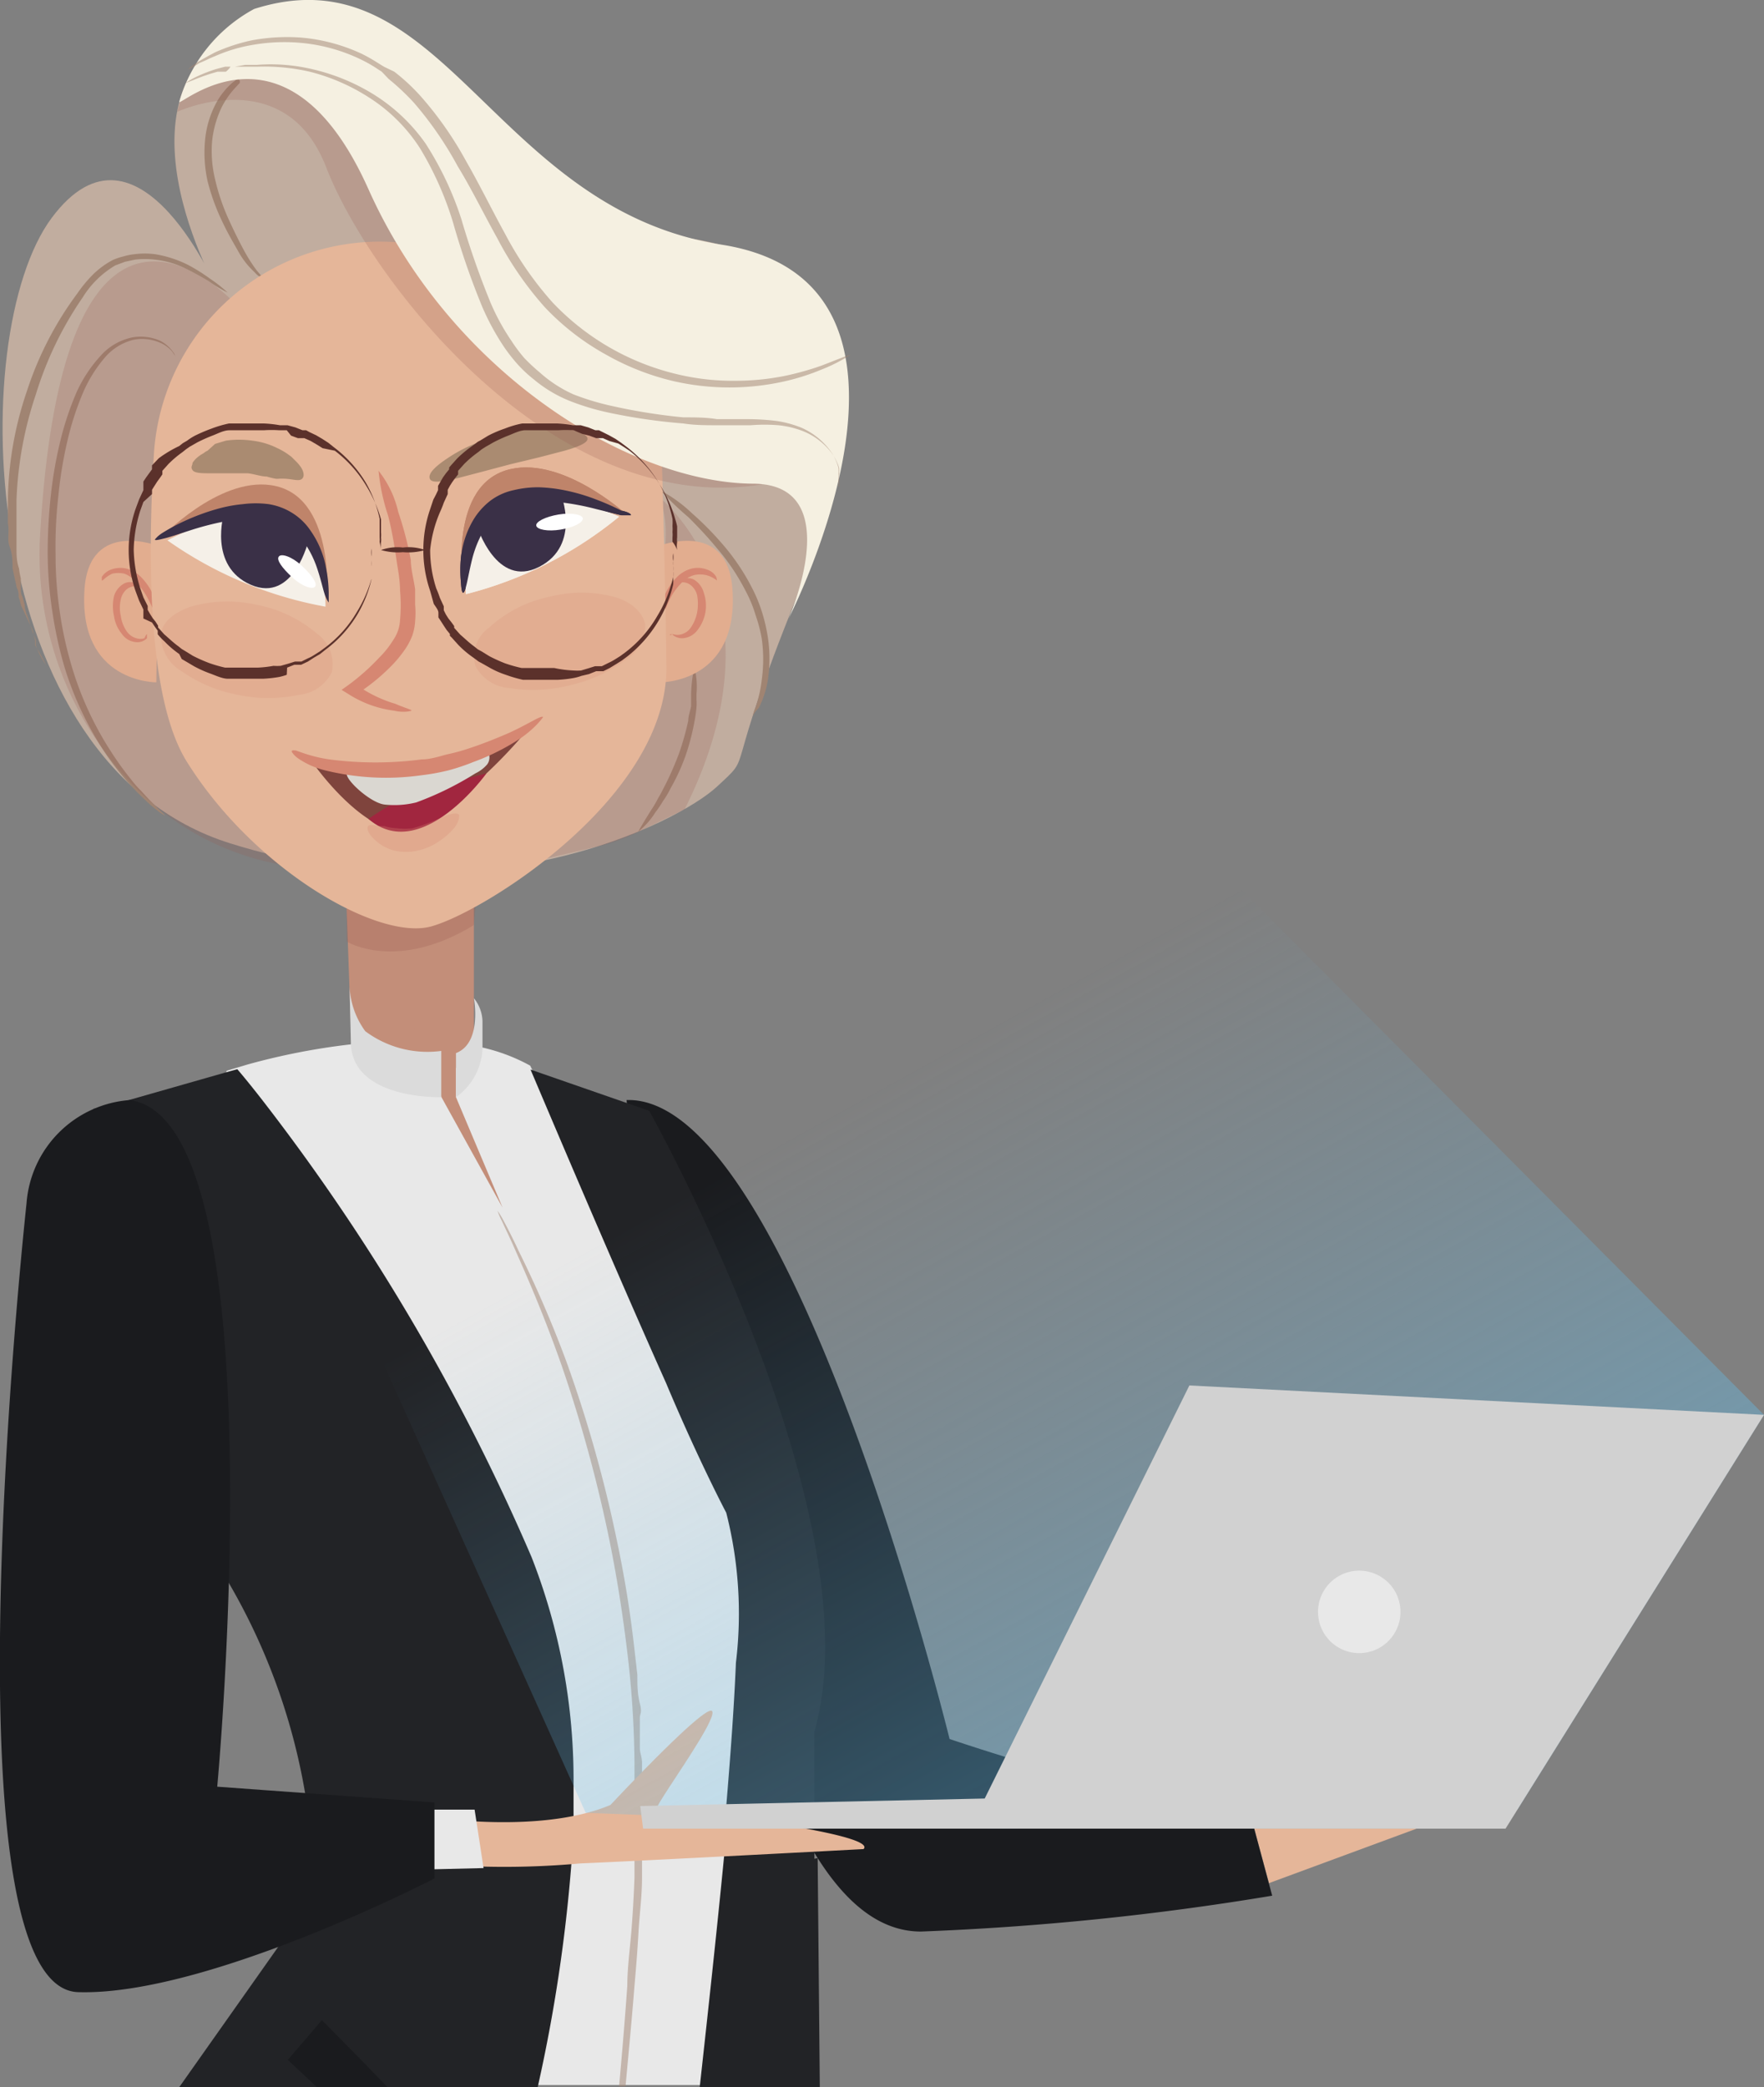 <svg xmlns="http://www.w3.org/2000/svg" xmlns:xlink="http://www.w3.org/1999/xlink" viewBox="0 0 49.21 58.21"><rect x="0" y="0" width="49.21" height="58.21" fill="#808080" stroke="none"/><defs><style>.cls-1{fill:#e5b699;}.cls-2{fill:#1a1b1e;}.cls-3{fill:#e8e8e8;}.cls-4{fill:#c38e79;}.cls-5,.cls-8{fill:#995e52;}.cls-19,.cls-5{opacity:0.28;}.cls-6{fill:#c1ad9f;}.cls-7{fill:#a08472;}.cls-8{opacity:0.22;}.cls-9{fill:#e2ad8f;}.cls-10{fill:#d68772;}.cls-11{fill:#7f443d;}.cls-12{fill:#a1263f;}.cls-13{fill:#dad7d1;}.cls-14{fill:#bf846a;}.cls-15{fill:#f5f0e8;}.cls-16{fill:#3a3047;}.cls-17{fill:#fff;}.cls-18{opacity:0.19;}.cls-20{fill:#aa8b71;}.cls-21{fill:#f5f0e1;}.cls-22{opacity:0.51;}.cls-23{fill:#222326;}.cls-24{fill:#dbdbdb;}.cls-25{opacity:0.55;fill:url(#Degradado_sin_nombre_21);}.cls-26{fill:#d1d1d1;}.cls-27{fill:#5b312b;}</style><linearGradient id="Degradado_sin_nombre_21" x1="39.96" y1="58.02" x2="24.62" y2="30.25" gradientUnits="userSpaceOnUse"><stop offset="0.09" stop-color="#61c2f2"/><stop offset="1" stop-color="#6bbae4" stop-opacity="0"/></linearGradient></defs><title>regularРесурс 9</title><g id="Слой_2" data-name="Слой 2"><g id="Objects"><polygon class="cls-1" points="35.4 52.52 39.52 51 34.99 51 35.4 52.52"/><path class="cls-2" d="M5.76,58.21c.3-.53.49-.83.49-.83a9.11,9.11,0,0,1,1.89-.06,13.11,13.11,0,0,1,2.11.31l.24,0a18.18,18.18,0,0,1,1.84.53Z"/><path class="cls-2" d="M17.48,30.68a58.06,58.06,0,0,0,1.59,9.65c1.29,5,2.88,13.54,6.62,13.54a77.45,77.45,0,0,0,9.8-1l-.58-2.16a65.05,65.05,0,0,1-8.42-2.21S22.09,30.53,17.48,30.68Z"/><path class="cls-3" d="M21.24,50.74h0v0l0,.2-.07.72-.69,6.49H10.37c0-.11.05-.24.08-.37s0-.1,0-.16c.28-1.24.65-3,.9-4.88.09-.71.17-1.44.22-2.14v0c0-.13,0-.26,0-.39a9.13,9.13,0,0,0-.56-4.38c-1-1.94-3.19-5.72-4.81-8.54L4.2,33.78l.93-1.72,1.2-2.2h0l.57-.17a18.67,18.67,0,0,1,2.86-.56s0,0,0,0a6.31,6.31,0,0,1,.76-.07,8.5,8.5,0,0,1,1.13,0,7,7,0,0,1,1,.08l.29,0,.21,0,.24.06a5.11,5.11,0,0,1,1.4.52.08.08,0,0,0,0,0l3.39,6.82,2.63,5.31.24,6.13.09,2.24Z"/><path class="cls-4" d="M9.67,25.34,9.8,29a.7.7,0,0,0,.66.67l2.76.14V25Z"/><path class="cls-5" d="M9.67,25.34v.92s1.39.86,3.55-.46l.09-1Z"/><path class="cls-6" d="M6.13,8.22s-3.49-6,1.13-7.7,7.2,5.37,12,6.13,5.18,4.55,3,9.92S21.09,20.93,20,21.94s-6.51,3.79-13.58,1.58S-1,9.36,1.44,6.08,6.13,8.22,6.13,8.22Z"/><path class="cls-7" d="M4.6,22.75s0,0-.14-.09a4.62,4.62,0,0,1-.37-.31l-.25-.24-.28-.3a8.29,8.29,0,0,1-.62-.8,9.18,9.18,0,0,1-1.13-2.37,11.29,11.29,0,0,1-.34-1.52,11.15,11.15,0,0,1-.14-1.66,14.85,14.85,0,0,1,.09-1.66,11.58,11.58,0,0,1,.27-1.53,8.42,8.42,0,0,1,.45-1.34,3.86,3.86,0,0,1,.66-1,1.62,1.62,0,0,1,.89-.52,1.35,1.35,0,0,1,.77.09,1,1,0,0,1,.37.32.41.41,0,0,1,.06.11v0l0,0L4.8,9.8a.92.92,0,0,0-.38-.26,1.24,1.24,0,0,0-.71-.06,1.54,1.54,0,0,0-.8.51,3.82,3.82,0,0,0-.61,1,8,8,0,0,0-.42,1.31,11.6,11.6,0,0,0-.25,1.51,12.6,12.6,0,0,0-.08,1.64,10.78,10.78,0,0,0,.12,1.63A10.54,10.54,0,0,0,2,18.58a9.11,9.11,0,0,0,1.07,2.34,8.59,8.59,0,0,0,.58.81,2.86,2.86,0,0,0,.27.31l.23.25.34.34C4.57,22.7,4.61,22.75,4.6,22.75Z"/><path class="cls-8" d="M6.55,8.46S1.8,3.23,1.12,14.9a9.2,9.2,0,0,0,2.42,6.81,7.59,7.59,0,0,0,4.58,2.45Z"/><path class="cls-7" d="M6.69,2.25s0,0,0,.06l-.12.13A2.39,2.39,0,0,0,6.18,3a2.87,2.87,0,0,0-.26.91A3.31,3.31,0,0,0,6,5a5.89,5.89,0,0,0,.38,1.12c.15.33.3.63.43.87a4.53,4.53,0,0,0,.35.55c.1.12.16.18.15.19s-.09,0-.21-.14a2.27,2.27,0,0,1-.42-.52c-.14-.25-.31-.53-.47-.87a6,6,0,0,1-.42-1.15,3.71,3.71,0,0,1-.06-1.23,2.71,2.71,0,0,1,.33-1,2.06,2.06,0,0,1,.43-.52l.15-.11Z"/><path class="cls-7" d="M21,20s0-.1.08-.28a3.64,3.64,0,0,0,.17-.76,4.12,4.12,0,0,0,0-1.15,4.16,4.16,0,0,0-.17-.65,3.61,3.61,0,0,0-.28-.68A6,6,0,0,0,20,15.29c-.28-.34-.55-.62-.79-.86a8.45,8.45,0,0,1-.78-.75,4,4,0,0,1,.88.64,8.48,8.48,0,0,1,.84.85,6,6,0,0,1,.82,1.21,4.15,4.15,0,0,1,.29.7,4.86,4.86,0,0,1,.16.69,4,4,0,0,1,0,1.2,2.66,2.66,0,0,1-.25.77C21,19.91,21,20,21,20Z"/><path class="cls-7" d="M17.8,23.2s.14-.25.38-.63a2.84,2.84,0,0,0,.18-.31c.07-.11.13-.24.2-.37a9,9,0,0,0,.38-.87,7.62,7.62,0,0,0,.26-.92c0-.14.06-.28.08-.41l0-.18,0-.18a4,4,0,0,1,.09-.72,2.18,2.18,0,0,1,.06.74s0,.11,0,.17a1.36,1.36,0,0,1,0,.2,3.53,3.53,0,0,1-.06.42,6.39,6.39,0,0,1-.25.95,5.66,5.66,0,0,1-.41.89,2.58,2.58,0,0,1-.22.37,2.77,2.77,0,0,1-.21.31A2.14,2.14,0,0,1,17.8,23.2Z"/><path class="cls-7" d="M1.28,18.54A2.24,2.24,0,0,1,1,18l0-.07,0-.08-.07-.16c0-.11-.08-.24-.14-.37S.64,17,.59,16.89a2.17,2.17,0,0,0-.07-.24c0-.08,0-.17-.05-.25l-.06-.27-.06-.28c0-.19,0-.39-.08-.6s0-.43-.05-.65v-.69a9.8,9.8,0,0,1,.53-3A9.45,9.45,0,0,1,2.16,8.18a3.75,3.75,0,0,1,.44-.53,2.34,2.34,0,0,1,.55-.4,1.76,1.76,0,0,1,.3-.1,1.59,1.59,0,0,1,.3-.06,2.22,2.22,0,0,1,.58,0,3.21,3.21,0,0,1,.92.3,5.22,5.22,0,0,1,.62.39,3.71,3.71,0,0,1,.48.38,3.71,3.71,0,0,1-.53-.32c-.17-.1-.37-.22-.62-.34a2.58,2.58,0,0,0-.89-.26,2.41,2.41,0,0,0-.54,0l-.28.06-.27.1a2.65,2.65,0,0,0-.91.89A9.84,9.84,0,0,0,1,11a10.36,10.36,0,0,0-.54,2.95c0,.23,0,.46,0,.67s0,.44,0,.64,0,.4.07.59a2.33,2.33,0,0,0,.05.28c0,.09,0,.18,0,.27s0,.17.05.25l.06.23c0,.16.08.3.12.44l.12.37.05.16,0,.08,0,.07A5.81,5.81,0,0,1,1.28,18.54Z"/><path class="cls-8" d="M18.38,13.86s3.66,2.84.72,8.71l-1.35.66a5.86,5.86,0,0,1-1,.36L15,24S19.55,16.31,18.38,13.86Z"/><path class="cls-9" d="M4.42,15.23s-1.91-.76-2.06,1.17c-.2,2.65,2,2.63,2,2.63Z"/><path class="cls-10" d="M2.84,16.19s0,0,0-.1a.53.53,0,0,1,.22-.19.76.76,0,0,1,.43-.05.89.89,0,0,1,.46.26,1.72,1.72,0,0,1,.29.41,2,2,0,0,1,.14.38c0,.23,0,.38,0,.38s0-.14-.13-.33a3.57,3.57,0,0,0-.17-.34,1.73,1.73,0,0,0-.27-.35A.74.74,0,0,0,3.47,16a.78.78,0,0,0-.34,0C2.94,16.09,2.86,16.21,2.84,16.19Z"/><path class="cls-10" d="M4.1,17.69s0,0,0,.11a.37.37,0,0,1-.29.11.53.53,0,0,1-.41-.23,1,1,0,0,1-.22-.5,1.26,1.26,0,0,1,0-.55.59.59,0,0,1,.29-.36.35.35,0,0,1,.31,0c.07,0,.09.06.09.08H3.76a.4.4,0,0,0-.22.08.51.51,0,0,0-.17.29,1,1,0,0,0,0,.46,1,1,0,0,0,.16.42.49.49,0,0,0,.27.2.38.38,0,0,0,.23,0S4.08,17.68,4.1,17.69Z"/><path class="cls-9" d="M18.37,15.23s1.91-.76,2.06,1.17c.21,2.65-2,2.63-2,2.63Z"/><path class="cls-10" d="M20,16.19s-.11-.1-.3-.15a.77.77,0,0,0-.34,0,.79.79,0,0,0-.35.22,1.73,1.73,0,0,0-.27.35,3.26,3.26,0,0,0-.16.34c-.08.19-.1.33-.13.33s-.06-.15,0-.38a1.43,1.43,0,0,1,.13-.38,1.72,1.72,0,0,1,.29-.41.89.89,0,0,1,.46-.26.73.73,0,0,1,.43.05.43.43,0,0,1,.22.19C20,16.15,20,16.19,20,16.19Z"/><path class="cls-10" d="M18.7,17.69s0,0,.09,0a.36.36,0,0,0,.22,0,.46.46,0,0,0,.27-.2,1.13,1.13,0,0,0,.17-.42,1.4,1.4,0,0,0,0-.46.52.52,0,0,0-.18-.29.37.37,0,0,0-.22-.08h-.1s0-.05.08-.08a.38.38,0,0,1,.32,0,.61.61,0,0,1,.28.36,1.13,1.13,0,0,1,.05.55,1.14,1.14,0,0,1-.22.5.56.56,0,0,1-.41.23.4.4,0,0,1-.3-.11C18.68,17.74,18.68,17.69,18.7,17.69Z"/><path class="cls-1" d="M11.61,6.82a6.32,6.32,0,0,0-7.32,5.9c-.18,3-.15,6.81.92,8.52,1.87,3,5.32,5,6.81,4.6s6.61-3.62,6.57-7.24-.22-8.69-.22-8.69A16.37,16.37,0,0,0,11.61,6.82Z"/><path class="cls-11" d="M8.79,21.36s1.66,2.33,2.87,1.71a13.74,13.74,0,0,0,2.89-2.52S11.28,22.09,8.79,21.36Z"/><path class="cls-12" d="M10.28,22.84a7.15,7.15,0,0,1,1.38-.76c.56-.17,1.91-.51,1.91-.51S11.75,24.11,10.28,22.84Z"/><path class="cls-13" d="M9.8,21.53c-.47-.07.47.87.94.91a2.54,2.54,0,0,0,.87-.06,8.7,8.7,0,0,0,1.65-.81,1,1,0,0,0,.33-.25.33.33,0,0,0,0-.39A10.29,10.29,0,0,1,9.8,21.53Z"/><path class="cls-10" d="M15.15,20s-.25.38-.85.73a6.19,6.19,0,0,1-1.09.52,6,6,0,0,1-.68.23,6,6,0,0,1-.76.14,7.09,7.09,0,0,1-2.68-.13,2.28,2.28,0,0,1-.76-.33A.66.66,0,0,1,8.16,21s-.05-.06,0-.07,0,0,.09,0l.2.07a4,4,0,0,0,.74.18,9.89,9.89,0,0,0,2.57,0c.24,0,.48-.08.71-.14a5.56,5.56,0,0,0,.65-.18c.42-.14.78-.29,1.08-.42C14.77,20.18,15.1,19.94,15.15,20Z"/><path class="cls-14" d="M12.92,16.32s-.44-2.86,1.34-3.24c1.45-.32,3.16,1.22,3.16,1.22S13.19,11.94,12.92,16.32Z"/><path class="cls-15" d="M13,16.57s-.43-4.18,4.27-2.16A11,11,0,0,1,13,16.57Z"/><path class="cls-16" d="M17.6,14.37s-.11,0-.27,0l-.69-.17a7.15,7.15,0,0,0-1-.19,3.63,3.63,0,0,0-.58,0,2.54,2.54,0,0,0-.61.07,1.29,1.29,0,0,0-.52.23,1.75,1.75,0,0,0-.38.39,3.11,3.11,0,0,0-.38.9c-.07.28-.11.51-.15.68s-.07.25-.1.25-.05-.1-.06-.27a3.69,3.69,0,0,1,0-.72,2.59,2.59,0,0,1,.35-1.05,1.94,1.94,0,0,1,.45-.51,1.65,1.65,0,0,1,.67-.31,2.92,2.92,0,0,1,.71-.08,4.32,4.32,0,0,1,.64.07,5.36,5.36,0,0,1,1,.29,6.48,6.48,0,0,1,.65.29C17.53,14.28,17.61,14.34,17.6,14.37Z"/><path class="cls-16" d="M13.31,14.68s.54,1.74,1.73,1.13.6-2.05.6-2.05S13.71,13.6,13.31,14.68Z"/><path class="cls-17" d="M16.26,14.46c0,.12-.26.25-.62.31s-.66,0-.68-.11.26-.25.62-.31S16.25,14.35,16.26,14.46Z"/><path class="cls-14" d="M12.92,16.32s-.44-2.86,1.34-3.24c1.45-.32,3.16,1.22,3.16,1.22S13.19,11.94,12.92,16.32Z"/><path class="cls-15" d="M13,16.57s-.43-4.18,4.27-2.16A11,11,0,0,1,13,16.57Z"/><path class="cls-16" d="M17.6,14.37s-.11,0-.27,0l-.69-.17a7.15,7.15,0,0,0-1-.19,3.63,3.63,0,0,0-.58,0,2.54,2.54,0,0,0-.61.07,1.29,1.29,0,0,0-.52.23,1.75,1.75,0,0,0-.38.39,3.11,3.11,0,0,0-.38.9c-.07.28-.11.51-.15.68s-.07.25-.1.25-.05-.1-.06-.27a3.69,3.69,0,0,1,0-.72,2.59,2.59,0,0,1,.35-1.05,1.94,1.94,0,0,1,.45-.51,1.65,1.65,0,0,1,.67-.31,2.92,2.92,0,0,1,.71-.08,4.32,4.32,0,0,1,.64.07,5.36,5.36,0,0,1,1,.29,6.48,6.48,0,0,1,.65.29C17.53,14.28,17.61,14.34,17.6,14.37Z"/><path class="cls-16" d="M13.31,14.68s.54,1.74,1.73,1.13.6-2.05.6-2.05S13.71,13.6,13.31,14.68Z"/><path class="cls-17" d="M16.26,14.46c0,.12-.26.25-.62.31s-.66,0-.68-.11.26-.25.62-.31S16.25,14.35,16.26,14.46Z"/><path class="cls-14" d="M9.12,16.67s.24-2.89-1.57-3.14C6.08,13.32,4.49,15,4.49,15S8.54,12.32,9.12,16.67Z"/><path class="cls-15" d="M9.08,16.92s.13-4.2-4.41-1.85A11.06,11.06,0,0,0,9.08,16.92Z"/><path class="cls-16" d="M4.32,15.05s.06-.09.2-.18a5.34,5.34,0,0,1,.63-.34,6.1,6.1,0,0,1,1-.36,3.93,3.93,0,0,1,.63-.11,2.83,2.83,0,0,1,.71,0,1.76,1.76,0,0,1,.7.27,1.69,1.69,0,0,1,.48.48,2.6,2.6,0,0,1,.42,1,3.8,3.8,0,0,1,.08.72c0,.17,0,.26,0,.27s-.07-.09-.12-.25-.1-.39-.19-.66a2.9,2.9,0,0,0-.45-.87,1.57,1.57,0,0,0-.4-.37,1.5,1.5,0,0,0-.54-.19,2.5,2.5,0,0,0-.61,0,3.68,3.68,0,0,0-.58.08,8.06,8.06,0,0,0-1,.26c-.28.09-.51.17-.67.21S4.33,15.08,4.32,15.05Z"/><path class="cls-16" d="M8.61,15.06S8.2,16.83,7,16.31s-.75-2-.75-2S8.14,14,8.61,15.06Z"/><path class="cls-17" d="M7.78,15.52c.07-.09.36,0,.64.26s.44.49.37.58-.36,0-.64-.26S7.7,15.61,7.78,15.52Z"/><path class="cls-10" d="M11.48,19.82s-.18.07-.49,0a3.07,3.07,0,0,1-1.25-.45l-.21-.13.21-.15a6.22,6.22,0,0,0,.84-.75,2.63,2.63,0,0,0,.39-.49,1.07,1.07,0,0,0,.19-.56,4.53,4.53,0,0,0,0-.82c0-.27-.05-.54-.09-.79-.07-.5-.16-1-.25-1.32a5.67,5.67,0,0,1-.26-1.23,2.86,2.86,0,0,1,.55,1.15,9.51,9.51,0,0,1,.35,1.34c0,.25.08.53.12.81l0,.43a2.46,2.46,0,0,1,0,.47,1.42,1.42,0,0,1-.08.4,1.92,1.92,0,0,1-.18.35,3.48,3.48,0,0,1-.45.54,5.51,5.51,0,0,1-.94.75v-.28a3.66,3.66,0,0,0,1.1.54C11.31,19.75,11.48,19.79,11.48,19.82Z"/><g class="cls-18"><path class="cls-10" d="M18,17.41a1.16,1.16,0,0,1-.56,1,4.07,4.07,0,0,1-1.54.7,4.13,4.13,0,0,1-1.69.08,1.16,1.16,0,0,1-.95-.62,1,1,0,0,1,.4-1.08,3.53,3.53,0,0,1,1.64-.84,3.6,3.6,0,0,1,1.85,0C17.6,16.78,17.92,17.06,18,17.41Z"/></g><g class="cls-18"><path class="cls-10" d="M9.26,18.74a1.14,1.14,0,0,1-.93.64,4.06,4.06,0,0,1-1.69,0,4,4,0,0,1-1.56-.65,1.16,1.16,0,0,1-.59-1c0-.35.34-.64.83-.81a3.66,3.66,0,0,1,1.85-.05,3.63,3.63,0,0,1,1.66.79A1.06,1.06,0,0,1,9.26,18.74Z"/></g><g class="cls-19"><path class="cls-10" d="M12.81,22.73c0,.06,0,.22-.2.43a2,2,0,0,1-.37.31,1.7,1.7,0,0,1-.58.25,1.39,1.39,0,0,1-.67,0,1.2,1.2,0,0,1-.48-.25c-.23-.19-.29-.36-.24-.43s.22,0,.45,0a1.43,1.43,0,0,0,.36.06,1.64,1.64,0,0,0,.43,0,5.09,5.09,0,0,0,.84-.32C12.58,22.69,12.76,22.65,12.81,22.73Z"/></g><path class="cls-20" d="M16.39,12.24c0,.11-.25.22-.64.33l-.69.18-.83.2-.83.22-.69.18c-.4.09-.67.13-.72,0s.12-.32.48-.56a4.11,4.11,0,0,1,.67-.37,6,6,0,0,1,.88-.3,5.46,5.46,0,0,1,.91-.16,3.84,3.84,0,0,1,.76,0C16.13,12,16.39,12.12,16.39,12.24Z"/><path class="cls-20" d="M8.43,13.35c-.09.09-.28,0-.54,0l-.1,0a.35.35,0,0,1-.11,0,2.1,2.1,0,0,1-.24-.06c-.16,0-.34-.07-.53-.09l-.55,0H5.9c-.27,0-.47,0-.53-.09s0-.12,0-.2a.75.75,0,0,1,.12-.14,1,1,0,0,1,.19-.13.41.41,0,0,1,.11-.07L6,12.38l.3-.09a2.56,2.56,0,0,1,.74,0,2.12,2.12,0,0,1,.7.21,1.87,1.87,0,0,1,.28.16l.11.08.1.1a1.14,1.14,0,0,1,.15.17.48.48,0,0,1,.08.16Q8.49,13.29,8.43,13.35Z"/><path class="cls-8" d="M4.94,3.12s3-1.4,4.15,1.52c1.19,3.13,6.33,9.82,12.17,8.87,0,0-10.42-13.76-15.81-11.26l-.31.19Z"/><path class="cls-21" d="M5,2.84C5,3,8,.18,10.28,5.28S17.54,13.46,21,13.49c2.67,0,1,3.76,1,3.76s4.81-9.34-1.83-10.42c-6.47-1-7.8-8.26-13.08-6.58A4.3,4.3,0,0,0,5,2.84Z"/><g class="cls-22"><path class="cls-7" d="M23.72,9.9l-.2.12a4.5,4.5,0,0,1-.61.29,6.21,6.21,0,0,1-1,.32,7,7,0,0,1-3.12,0,7.08,7.08,0,0,1-1.85-.72A7,7,0,0,1,15.2,8.57a9.44,9.44,0,0,1-1.33-1.93c-.39-.7-.73-1.4-1.1-2a9.93,9.93,0,0,0-1.21-1.76,6.54,6.54,0,0,0-.72-.68L10.65,2l-.2-.13a4,4,0,0,0-.4-.22A4.85,4.85,0,0,0,8.44,1.2a5.14,5.14,0,0,0-1.38.05,4.37,4.37,0,0,0-1,.29l-.19.08L5.7,1.7l-.14.06-.11.07a1,1,0,0,1-.21.11.86.86,0,0,1,.19-.15l.1-.07.14-.08.16-.09L6,1.46a5.1,5.1,0,0,1,1-.33,5.33,5.33,0,0,1,1.42-.08,5,5,0,0,1,1.67.45,4.23,4.23,0,0,1,.41.23l.21.13L11,2a5.51,5.51,0,0,1,.75.7A9.83,9.83,0,0,1,13,4.49c.38.66.72,1.36,1.1,2.05a9.48,9.48,0,0,0,1.31,1.89,7,7,0,0,0,3.45,2,6.69,6.69,0,0,0,1.67.19,7,7,0,0,0,1.38-.14,7.92,7.92,0,0,0,1-.28C23.43,10,23.71,9.88,23.72,9.9Z"/></g><g class="cls-22"><path class="cls-7" d="M23.41,13.59v-.07s0,0,0-.07v-.11s0-.08,0-.13a1.24,1.24,0,0,0,0-.16,1.44,1.44,0,0,0-.17-.36,1.86,1.86,0,0,0-.85-.67,2.63,2.63,0,0,0-.67-.16,4.8,4.8,0,0,0-.78,0H20c-.3,0-.62,0-.94-.05a16.14,16.14,0,0,1-2.07-.3,6.86,6.86,0,0,1-1.1-.33,3.7,3.7,0,0,1-1-.6,3.56,3.56,0,0,1-.45-.42,4.78,4.78,0,0,1-.39-.5,7,7,0,0,1-.6-1.11,21.72,21.72,0,0,1-.81-2.34,9.09,9.09,0,0,0-.92-2.07,4.67,4.67,0,0,0-1.44-1.43A5.54,5.54,0,0,0,8.64,2a5.64,5.64,0,0,0-1.47-.14l-.31,0-.29,0-.14,0A.5.5,0,0,1,6.3,2L6.07,2a5.48,5.48,0,0,0-.67.23l-.23.09s.07-.05.21-.13a4.11,4.11,0,0,1,.67-.27l.23-.06.13,0,.14,0,.29-.05.32,0a5,5,0,0,1,1.51.11,5.7,5.7,0,0,1,1.7.68A5,5,0,0,1,11.87,4a9,9,0,0,1,1,2.11,23.7,23.7,0,0,0,.81,2.32,6.21,6.21,0,0,0,.59,1.08,4.29,4.29,0,0,0,.36.48,5.36,5.36,0,0,0,.43.4A3.62,3.62,0,0,0,16,11a7.12,7.12,0,0,0,1.06.32,16.16,16.16,0,0,0,2,.32c.32,0,.64,0,.94.05l.86,0a6.73,6.73,0,0,1,.8.05,3,3,0,0,1,.7.19,2,2,0,0,1,.87.74,1.48,1.48,0,0,1,.16.38,1.22,1.22,0,0,1,0,.17.71.71,0,0,1,0,.14.45.45,0,0,0,0,.11s0,.06,0,.08S23.42,13.59,23.41,13.59Z"/></g><path class="cls-23" d="M16,49.76c0,.3,0,.6,0,.89,0,.44,0,.89-.06,1.33A44.1,44.1,0,0,1,15,58.21H5l2.71-3.84.38-.54A6.94,6.94,0,0,0,8.51,50a17.43,17.43,0,0,0-2.12-5.84A35,35,0,0,0,2.61,38.7V30.92l.16,0a1.91,1.91,0,0,1,.44-.13l3.12-.89h0l.29-.08s.27.31.72.89a58.54,58.54,0,0,1,7.49,12.72A17,17,0,0,1,16,49.76Z"/><path class="cls-23" d="M22.81,51.82l.06,6.39H19.52c.22-2,.47-4.28.68-6.44l.06-.77,0-.28a.09.09,0,0,1,0,0l0-.35c.12-1.43.22-2.79.27-4a11.36,11.36,0,0,0-.27-4.18c-.34-.65-1-2-1.68-3.62-1.6-3.58-3.6-8.32-3.78-8.74a.08.08,0,0,1,0,0l2.62.91.69.24s6.34,11.28,4.61,17.31l0,2v1.55Z"/><polygon class="cls-4" points="12.31 30.59 14.02 33.68 12.72 30.6 12.72 28.88 11.49 28.46 12.31 30.59"/><path class="cls-24" d="M9.75,27.44a2.28,2.28,0,0,0,.44,1.32,2.9,2.9,0,0,0,2.12.55V30.6s-2.42.08-2.52-1.45Z"/><path class="cls-24" d="M12.72,29.37V30.6a1.75,1.75,0,0,0,.74-1.36v-.73a1.06,1.06,0,0,0-.24-.67h0S13.46,29.09,12.72,29.37Z"/><g class="cls-22"><path class="cls-7" d="M17.91,49.16v.26c0,.19,0,.38,0,.57s0,.25,0,.38a1.93,1.93,0,0,1,0,.24s0,0,0,0v.18l0,.8c0,.1,0,.19,0,.28l0,.51c0,.52-.07,1-.1,1.54s-.07,1-.11,1.47c-.08,1-.17,1.93-.25,2.8h-.18c.08-.88.16-1.82.23-2.81,0-.48.07-1,.11-1.48s.07-1,.09-1.53c0-.16,0-.32,0-.49s0-.2,0-.3l0-.8v-.18c0-.21,0-.42,0-.63v-.35c0-.16,0-.32,0-.48A27.77,27.77,0,0,0,17.49,46q-.19-1.56-.48-3a38.91,38.91,0,0,0-1.34-4.91c-.48-1.37-.95-2.45-1.28-3.19-.16-.37-.3-.65-.39-.85a1.81,1.81,0,0,1-.12-.28s.07.09.16.26.25.47.42.84A31.83,31.83,0,0,1,15.81,38a36.54,36.54,0,0,1,1.39,4.92c.2.94.37,1.94.49,3l.09.79c0,.27,0,.53.07.8s0,.27,0,.41,0,.27,0,.41,0,.28,0,.42S17.91,49,17.91,49.16Z"/></g><path class="cls-1" d="M11.6,50.62s3.33.6,5.43-.28c0,0,2.71-2.9,2.84-2.61s-1.75,2.81-1.55,2.75,6.23.63,5.77,1.09c0,0-6,.32-7.9.4a23.59,23.59,0,0,1-4.25,0Z"/><polygon class="cls-3" points="12.04 50.47 13.24 50.47 13.49 52.1 11.83 52.14 12.04 50.47"/><path class="cls-2" d="M3.62,30.68A3.12,3.12,0,0,0,.74,33.56c-.29,2.73-2.16,21.89,1.44,22s9.94-3.17,9.94-3.17V50.27l-6.06-.44S7.8,31.25,3.62,30.68Z"/><polygon class="cls-2" points="10.81 58.21 8.84 58.21 8.03 57.45 8.14 57.32 8.98 56.34 10.25 57.63 10.45 57.84 10.81 58.21"/><polygon class="cls-25" points="49.21 39.46 27.84 17.98 5.52 26.54 16.34 50.56 27.98 51 42.33 50.47 49.21 39.46"/><polygon class="cls-26" points="17.94 51 42 51 49.21 39.46 33.18 38.64 27.47 50.16 17.86 50.37 17.94 51"/><path class="cls-3" d="M38.73,45.77a1.15,1.15,0,1,1,0-1.63A1.15,1.15,0,0,1,38.73,45.77Z"/><path class="cls-27" d="M18.89,15.34a.68.68,0,0,1,0-.22.53.53,0,0,1,0-.13l0-.14,0-.17a1.8,1.8,0,0,0-.05-.19,3.66,3.66,0,0,0-.4-.92,3.57,3.57,0,0,0-.88-1l-.15-.1-.16-.1L17,12.3l-.18-.08-.09,0-.1,0-.19-.07-.2-.05L16,12a3.13,3.13,0,0,0-.43,0H15l-.11,0-.23,0c-.15,0-.31.08-.46.14a4.28,4.28,0,0,0-.44.2l-.21.12-.11.07-.1.08a3,3,0,0,0-.39.33l-.17.19,0,.05,0,.05-.08.1-.08.11-.07.11-.06.11,0,.06,0,.06-.11.24a2.6,2.6,0,0,1-.1.25A3.54,3.54,0,0,0,12,15.34a3.47,3.47,0,0,0,.17,1.07,2.77,2.77,0,0,1,.1.26l.11.24,0,.06,0,.05.06.12.07.11.08.1.08.11,0,.05,0,0,.17.19c.13.11.25.23.39.33l.1.08.11.06.21.13a4.28,4.28,0,0,0,.44.2,4,4,0,0,0,.46.13l.23,0,.11,0h.57A3.15,3.15,0,0,0,16,18.7a1.55,1.55,0,0,0,.21,0l.2-.06.19-.06.1,0,.09,0,.18-.09a1.4,1.4,0,0,0,.17-.09l.16-.1.15-.11a3.43,3.43,0,0,0,.88-1,3.62,3.62,0,0,0,.4-.91,1.8,1.8,0,0,0,.05-.19l0-.17,0-.15a.49.49,0,0,1,0-.12.68.68,0,0,1,0-.22.77.77,0,0,1,0,.22v.13a1,1,0,0,1,0,.15,1.11,1.11,0,0,1,0,.17,1.77,1.77,0,0,1,0,.2,3.61,3.61,0,0,1-1.27,2l-.16.12-.16.1-.18.11-.18.09-.1,0-.1,0-.2.08-.21.05a1.41,1.41,0,0,1-.22.06,3.44,3.44,0,0,1-.45.05h-.72l-.24,0a3.79,3.79,0,0,1-.48-.14,2.49,2.49,0,0,1-.47-.21l-.23-.13a.41.41,0,0,1-.11-.07l-.11-.08a2.71,2.71,0,0,1-.41-.35l-.18-.2-.05-.05,0-.05-.09-.11-.08-.12-.07-.11-.08-.12,0-.06,0-.07c0-.08-.08-.17-.13-.25L12,16.48a3.51,3.51,0,0,1,0-2.28l.09-.27c.05-.09.09-.17.13-.26l0-.06,0-.06.07-.12.07-.12.08-.11.09-.11,0-.05.05-.06.18-.2a3.36,3.36,0,0,1,.41-.34l.11-.08a.41.41,0,0,1,.11-.07l.23-.14a3.32,3.32,0,0,1,.47-.2,2.64,2.64,0,0,1,.48-.14l.24,0,.12,0h.12l.24,0,.24,0a3.44,3.44,0,0,1,.45.05l.22,0,.21.06.2.08.1,0,.1.05.18.09.18.1.16.11.16.12a3.6,3.6,0,0,1,.89,1,3.4,3.4,0,0,1,.38,1,1.42,1.42,0,0,1,0,.2,1.11,1.11,0,0,1,0,.17.77.77,0,0,1,0,.15v.12A.82.82,0,0,1,18.89,15.34Z"/><path class="cls-27" d="M10.63,15.34a.86.86,0,0,1,0-.22.62.62,0,0,0,0-.13.78.78,0,0,0,0-.14l0-.17c0-.06,0-.12,0-.19a3.66,3.66,0,0,0-.4-.92,3.46,3.46,0,0,0-.89-1L9,12.5l-.16-.1-.17-.1-.18-.08-.09,0-.09,0-.19-.07L8,12l-.21,0a3,3,0,0,0-.43,0H6.75l-.12,0L6.4,12c-.15,0-.3.08-.45.14a4.43,4.43,0,0,0-.45.2l-.21.12-.1.07-.1.08a3,3,0,0,0-.39.33l-.17.19,0,.05,0,.05-.07.1-.08.11-.07.11-.07.11,0,.06,0,.06L4,14l-.09.25a3.88,3.88,0,0,0-.18,1.08,3.81,3.81,0,0,0,.18,1.07l.09.26.12.24,0,.06,0,.05.07.12.07.11.08.1.07.11,0,.05,0,0,.17.19c.13.11.25.23.39.33l.1.08.1.06.21.13a4.43,4.43,0,0,0,.45.2,3.81,3.81,0,0,0,.45.13l.23,0,.12,0h.56a3.29,3.29,0,0,0,.44-.05,1.42,1.42,0,0,0,.2,0l.21-.06.19-.06.09,0,.09,0,.18-.09a.91.91,0,0,0,.17-.09l.16-.1.15-.11a3.33,3.33,0,0,0,.89-1,3.62,3.62,0,0,0,.4-.91c0-.07,0-.13,0-.19l0-.17a.77.77,0,0,0,0-.15.49.49,0,0,0,0-.12.86.86,0,0,1,0-.22,2,2,0,0,1,0,.22.62.62,0,0,1,0,.13s0,.09,0,.15l0,.17c0,.06,0,.13,0,.2a3.47,3.47,0,0,1-.38.95,3.4,3.4,0,0,1-.9,1l-.15.12-.17.1-.17.11-.19.09-.09,0-.1,0-.2.08L8,18.82a1.66,1.66,0,0,1-.21.06,3.41,3.41,0,0,1-.46.05H6.61l-.25,0c-.15,0-.32-.08-.48-.14a3.23,3.23,0,0,1-.47-.21l-.22-.13-.12-.07L5,18.24a2.71,2.71,0,0,1-.41-.35,1.8,1.8,0,0,1-.19-.2l0-.05,0-.05-.08-.11-.08-.12L4,17.25,4,17.13l0-.06,0-.07-.12-.25-.1-.27a3.51,3.51,0,0,1,0-2.28l.1-.27.12-.26,0-.06,0-.06L4,13.43l.08-.12.08-.11.08-.11,0-.05,0-.06.19-.2A3.36,3.36,0,0,1,5,12.44l.1-.08.12-.07a1.64,1.64,0,0,1,.22-.14,4.73,4.73,0,0,1,.47-.2,3.21,3.21,0,0,1,.48-.14l.25,0,.12,0h.12l.24,0,.23,0a3.41,3.41,0,0,1,.46.05l.21,0,.22.06.2.08.1,0,.09.05.19.09.17.1.17.11.15.12a3.5,3.5,0,0,1,.9,1,3.4,3.4,0,0,1,.38,1c0,.07,0,.13,0,.2l0,.17c0,.05,0,.1,0,.15a.53.53,0,0,1,0,.12A2.07,2.07,0,0,1,10.63,15.34Z"/><path class="cls-27" d="M11.86,15.34a1.7,1.7,0,0,1-.62.06,1.67,1.67,0,0,1-.61-.06,1.36,1.36,0,0,1,.61-.07A1.38,1.38,0,0,1,11.86,15.34Z"/></g></g></svg>